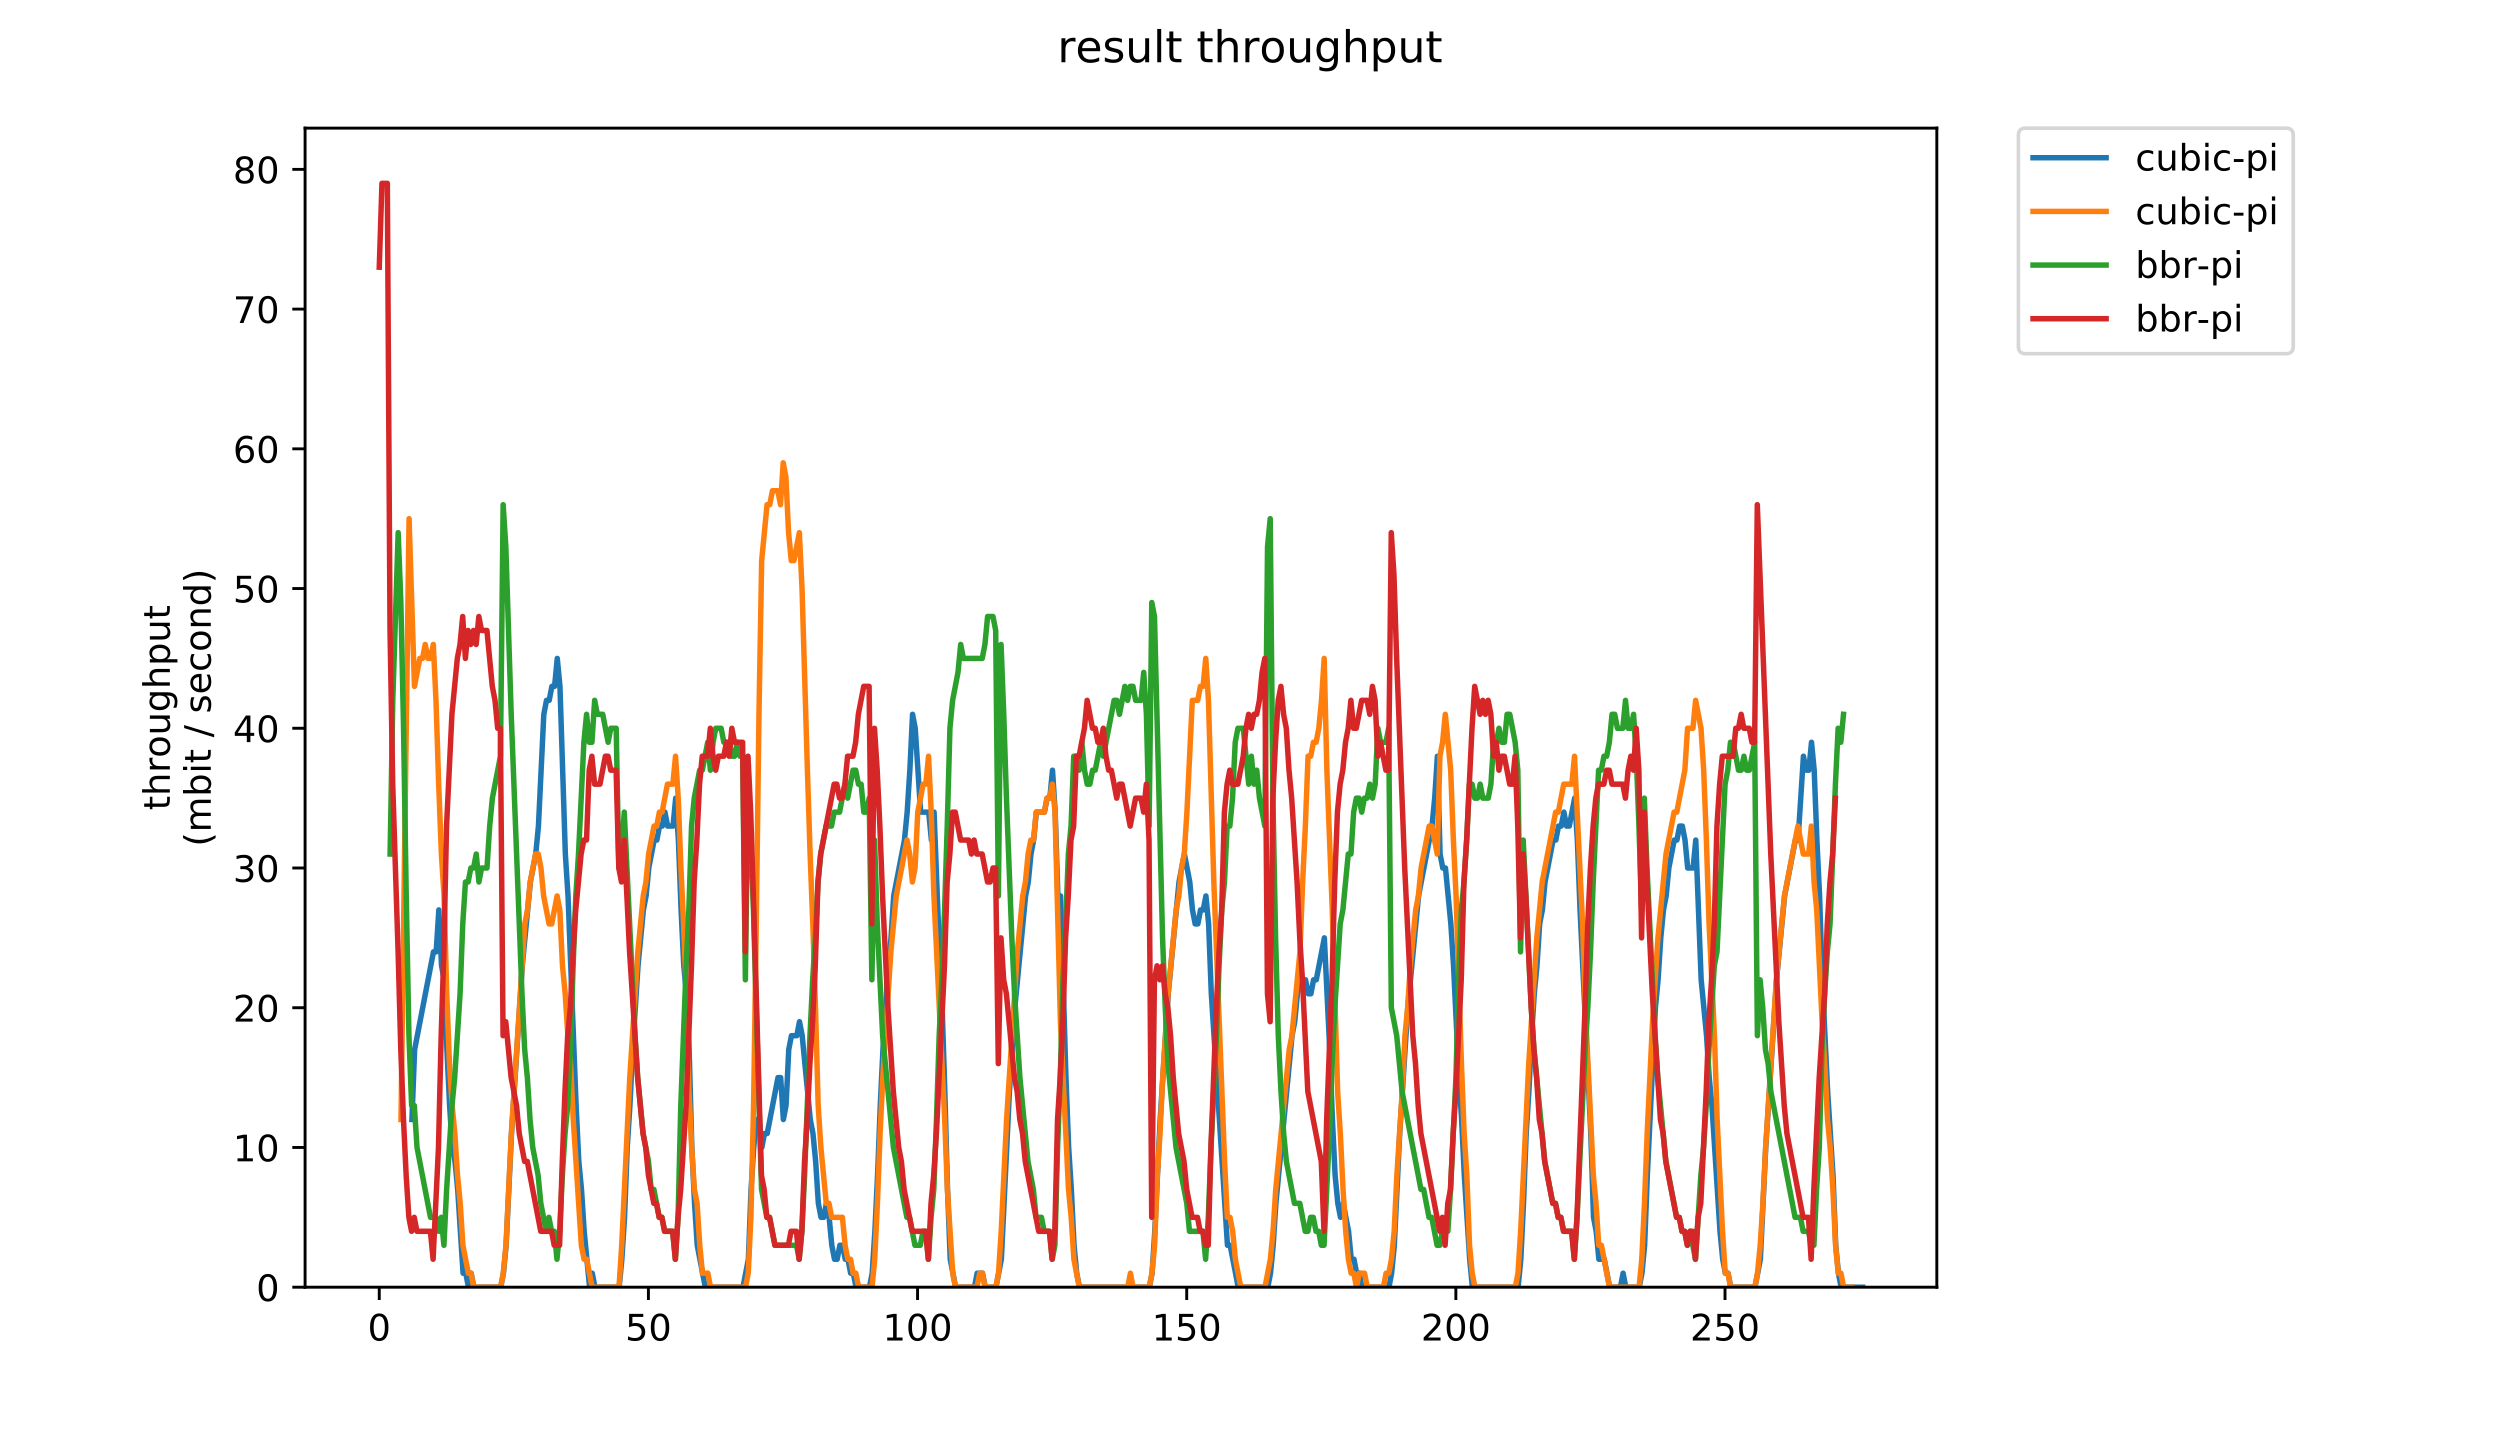 <?xml version="1.0" encoding="utf-8" standalone="no"?>
<!DOCTYPE svg PUBLIC "-//W3C//DTD SVG 1.1//EN"
  "http://www.w3.org/Graphics/SVG/1.1/DTD/svg11.dtd">
<!-- Created with matplotlib (https://matplotlib.org/) -->
<svg height="396pt" version="1.1" viewBox="0 0 684 396" width="684pt" xmlns="http://www.w3.org/2000/svg" xmlns:xlink="http://www.w3.org/1999/xlink">
 <defs>
  <style type="text/css">
*{stroke-linecap:butt;stroke-linejoin:round;}
  </style>
 </defs>
 <g id="figure_1">
  <g id="patch_1">
   <path d="M 0 396 
L 684 396 
L 684 0 
L 0 0 
z
" style="fill:#ffffff;"/>
  </g>
  <g id="axes_1">
   <g id="patch_2">
    <path d="M 83.472 352.174 
L 529.913 352.174 
L 529.913 35.062 
L 83.472 35.062 
z
" style="fill:#ffffff;"/>
   </g>
   <g id="matplotlib.axis_1">
    <g id="xtick_1">
     <g id="line2d_1">
      <defs>
       <path d="M 0 0 
L 0 3.5 
" id="mdb35020298" style="stroke:#000000;stroke-width:0.8;"/>
      </defs>
      <g>
       <use style="stroke:#000000;stroke-width:0.8;" x="103.765" xlink:href="#mdb35020298" y="352.174"/>
      </g>
     </g>
     <g id="text_1">
      <!-- 0 -->
      <defs>
       <path d="M 31.781 66.406 
Q 24.172 66.406 20.328 58.906 
Q 16.5 51.422 16.5 36.375 
Q 16.5 21.391 20.328 13.891 
Q 24.172 6.391 31.781 6.391 
Q 39.453 6.391 43.281 13.891 
Q 47.125 21.391 47.125 36.375 
Q 47.125 51.422 43.281 58.906 
Q 39.453 66.406 31.781 66.406 
z
M 31.781 74.219 
Q 44.047 74.219 50.516 64.516 
Q 56.984 54.828 56.984 36.375 
Q 56.984 17.969 50.516 8.266 
Q 44.047 -1.422 31.781 -1.422 
Q 19.531 -1.422 13.062 8.266 
Q 6.594 17.969 6.594 36.375 
Q 6.594 54.828 13.062 64.516 
Q 19.531 74.219 31.781 74.219 
z
" id="DejaVuSans-48"/>
      </defs>
      <g transform="translate(100.584 366.773)scale(0.1 -0.1)">
       <use xlink:href="#DejaVuSans-48"/>
      </g>
     </g>
    </g>
    <g id="xtick_2">
     <g id="line2d_2">
      <g>
       <use style="stroke:#000000;stroke-width:0.8;" x="177.405" xlink:href="#mdb35020298" y="352.174"/>
      </g>
     </g>
     <g id="text_2">
      <!-- 50 -->
      <defs>
       <path d="M 10.797 72.906 
L 49.516 72.906 
L 49.516 64.594 
L 19.828 64.594 
L 19.828 46.734 
Q 21.969 47.469 24.109 47.828 
Q 26.266 48.188 28.422 48.188 
Q 40.625 48.188 47.75 41.5 
Q 54.891 34.812 54.891 23.391 
Q 54.891 11.625 47.562 5.094 
Q 40.234 -1.422 26.906 -1.422 
Q 22.312 -1.422 17.547 -0.641 
Q 12.797 0.141 7.719 1.703 
L 7.719 11.625 
Q 12.109 9.234 16.797 8.062 
Q 21.484 6.891 26.703 6.891 
Q 35.156 6.891 40.078 11.328 
Q 45.016 15.766 45.016 23.391 
Q 45.016 31 40.078 35.438 
Q 35.156 39.891 26.703 39.891 
Q 22.75 39.891 18.812 39.016 
Q 14.891 38.141 10.797 36.281 
z
" id="DejaVuSans-53"/>
      </defs>
      <g transform="translate(171.042 366.773)scale(0.1 -0.1)">
       <use xlink:href="#DejaVuSans-53"/>
       <use x="63.623" xlink:href="#DejaVuSans-48"/>
      </g>
     </g>
    </g>
    <g id="xtick_3">
     <g id="line2d_3">
      <g>
       <use style="stroke:#000000;stroke-width:0.8;" x="251.044" xlink:href="#mdb35020298" y="352.174"/>
      </g>
     </g>
     <g id="text_3">
      <!-- 100 -->
      <defs>
       <path d="M 12.406 8.297 
L 28.516 8.297 
L 28.516 63.922 
L 10.984 60.406 
L 10.984 69.391 
L 28.422 72.906 
L 38.281 72.906 
L 38.281 8.297 
L 54.391 8.297 
L 54.391 0 
L 12.406 0 
z
" id="DejaVuSans-49"/>
      </defs>
      <g transform="translate(241.5 366.773)scale(0.1 -0.1)">
       <use xlink:href="#DejaVuSans-49"/>
       <use x="63.623" xlink:href="#DejaVuSans-48"/>
       <use x="127.246" xlink:href="#DejaVuSans-48"/>
      </g>
     </g>
    </g>
    <g id="xtick_4">
     <g id="line2d_4">
      <g>
       <use style="stroke:#000000;stroke-width:0.8;" x="324.684" xlink:href="#mdb35020298" y="352.174"/>
      </g>
     </g>
     <g id="text_4">
      <!-- 150 -->
      <g transform="translate(315.14 366.773)scale(0.1 -0.1)">
       <use xlink:href="#DejaVuSans-49"/>
       <use x="63.623" xlink:href="#DejaVuSans-53"/>
       <use x="127.246" xlink:href="#DejaVuSans-48"/>
      </g>
     </g>
    </g>
    <g id="xtick_5">
     <g id="line2d_5">
      <g>
       <use style="stroke:#000000;stroke-width:0.8;" x="398.323" xlink:href="#mdb35020298" y="352.174"/>
      </g>
     </g>
     <g id="text_5">
      <!-- 200 -->
      <defs>
       <path d="M 19.188 8.297 
L 53.609 8.297 
L 53.609 0 
L 7.328 0 
L 7.328 8.297 
Q 12.938 14.109 22.625 23.891 
Q 32.328 33.688 34.812 36.531 
Q 39.547 41.844 41.422 45.531 
Q 43.312 49.219 43.312 52.781 
Q 43.312 58.594 39.234 62.25 
Q 35.156 65.922 28.609 65.922 
Q 23.969 65.922 18.812 64.312 
Q 13.672 62.703 7.812 59.422 
L 7.812 69.391 
Q 13.766 71.781 18.938 73 
Q 24.125 74.219 28.422 74.219 
Q 39.75 74.219 46.484 68.547 
Q 53.219 62.891 53.219 53.422 
Q 53.219 48.922 51.531 44.891 
Q 49.859 40.875 45.406 35.406 
Q 44.188 33.984 37.641 27.219 
Q 31.109 20.453 19.188 8.297 
z
" id="DejaVuSans-50"/>
      </defs>
      <g transform="translate(388.779 366.773)scale(0.1 -0.1)">
       <use xlink:href="#DejaVuSans-50"/>
       <use x="63.623" xlink:href="#DejaVuSans-48"/>
       <use x="127.246" xlink:href="#DejaVuSans-48"/>
      </g>
     </g>
    </g>
    <g id="xtick_6">
     <g id="line2d_6">
      <g>
       <use style="stroke:#000000;stroke-width:0.8;" x="471.962" xlink:href="#mdb35020298" y="352.174"/>
      </g>
     </g>
     <g id="text_6">
      <!-- 250 -->
      <g transform="translate(462.419 366.773)scale(0.1 -0.1)">
       <use xlink:href="#DejaVuSans-50"/>
       <use x="63.623" xlink:href="#DejaVuSans-53"/>
       <use x="127.246" xlink:href="#DejaVuSans-48"/>
      </g>
     </g>
    </g>
   </g>
   <g id="matplotlib.axis_2">
    <g id="ytick_1">
     <g id="line2d_7">
      <defs>
       <path d="M 0 0 
L -3.5 0 
" id="md4dc66e078" style="stroke:#000000;stroke-width:0.8;"/>
      </defs>
      <g>
       <use style="stroke:#000000;stroke-width:0.8;" x="83.472" xlink:href="#md4dc66e078" y="352.174"/>
      </g>
     </g>
     <g id="text_7">
      <!-- 0 -->
      <g transform="translate(70.11 355.973)scale(0.1 -0.1)">
       <use xlink:href="#DejaVuSans-48"/>
      </g>
     </g>
    </g>
    <g id="ytick_2">
     <g id="line2d_8">
      <g>
       <use style="stroke:#000000;stroke-width:0.8;" x="83.472" xlink:href="#md4dc66e078" y="313.945"/>
      </g>
     </g>
     <g id="text_8">
      <!-- 10 -->
      <g transform="translate(63.747 317.744)scale(0.1 -0.1)">
       <use xlink:href="#DejaVuSans-49"/>
       <use x="63.623" xlink:href="#DejaVuSans-48"/>
      </g>
     </g>
    </g>
    <g id="ytick_3">
     <g id="line2d_9">
      <g>
       <use style="stroke:#000000;stroke-width:0.8;" x="83.472" xlink:href="#md4dc66e078" y="275.716"/>
      </g>
     </g>
     <g id="text_9">
      <!-- 20 -->
      <g transform="translate(63.747 279.515)scale(0.1 -0.1)">
       <use xlink:href="#DejaVuSans-50"/>
       <use x="63.623" xlink:href="#DejaVuSans-48"/>
      </g>
     </g>
    </g>
    <g id="ytick_4">
     <g id="line2d_10">
      <g>
       <use style="stroke:#000000;stroke-width:0.8;" x="83.472" xlink:href="#md4dc66e078" y="237.486"/>
      </g>
     </g>
     <g id="text_10">
      <!-- 30 -->
      <defs>
       <path d="M 40.578 39.312 
Q 47.656 37.797 51.625 33 
Q 55.609 28.219 55.609 21.188 
Q 55.609 10.406 48.188 4.484 
Q 40.766 -1.422 27.094 -1.422 
Q 22.516 -1.422 17.656 -0.516 
Q 12.797 0.391 7.625 2.203 
L 7.625 11.719 
Q 11.719 9.328 16.594 8.109 
Q 21.484 6.891 26.812 6.891 
Q 36.078 6.891 40.938 10.547 
Q 45.797 14.203 45.797 21.188 
Q 45.797 27.641 41.281 31.266 
Q 36.766 34.906 28.719 34.906 
L 20.219 34.906 
L 20.219 43.016 
L 29.109 43.016 
Q 36.375 43.016 40.234 45.922 
Q 44.094 48.828 44.094 54.297 
Q 44.094 59.906 40.109 62.906 
Q 36.141 65.922 28.719 65.922 
Q 24.656 65.922 20.016 65.031 
Q 15.375 64.156 9.812 62.312 
L 9.812 71.094 
Q 15.438 72.656 20.344 73.438 
Q 25.25 74.219 29.594 74.219 
Q 40.828 74.219 47.359 69.109 
Q 53.906 64.016 53.906 55.328 
Q 53.906 49.266 50.438 45.094 
Q 46.969 40.922 40.578 39.312 
z
" id="DejaVuSans-51"/>
      </defs>
      <g transform="translate(63.747 241.286)scale(0.1 -0.1)">
       <use xlink:href="#DejaVuSans-51"/>
       <use x="63.623" xlink:href="#DejaVuSans-48"/>
      </g>
     </g>
    </g>
    <g id="ytick_5">
     <g id="line2d_11">
      <g>
       <use style="stroke:#000000;stroke-width:0.8;" x="83.472" xlink:href="#md4dc66e078" y="199.257"/>
      </g>
     </g>
     <g id="text_11">
      <!-- 40 -->
      <defs>
       <path d="M 37.797 64.312 
L 12.891 25.391 
L 37.797 25.391 
z
M 35.203 72.906 
L 47.609 72.906 
L 47.609 25.391 
L 58.016 25.391 
L 58.016 17.188 
L 47.609 17.188 
L 47.609 0 
L 37.797 0 
L 37.797 17.188 
L 4.891 17.188 
L 4.891 26.703 
z
" id="DejaVuSans-52"/>
      </defs>
      <g transform="translate(63.747 203.056)scale(0.1 -0.1)">
       <use xlink:href="#DejaVuSans-52"/>
       <use x="63.623" xlink:href="#DejaVuSans-48"/>
      </g>
     </g>
    </g>
    <g id="ytick_6">
     <g id="line2d_12">
      <g>
       <use style="stroke:#000000;stroke-width:0.8;" x="83.472" xlink:href="#md4dc66e078" y="161.028"/>
      </g>
     </g>
     <g id="text_12">
      <!-- 50 -->
      <g transform="translate(63.747 164.827)scale(0.1 -0.1)">
       <use xlink:href="#DejaVuSans-53"/>
       <use x="63.623" xlink:href="#DejaVuSans-48"/>
      </g>
     </g>
    </g>
    <g id="ytick_7">
     <g id="line2d_13">
      <g>
       <use style="stroke:#000000;stroke-width:0.8;" x="83.472" xlink:href="#md4dc66e078" y="122.799"/>
      </g>
     </g>
     <g id="text_13">
      <!-- 60 -->
      <defs>
       <path d="M 33.016 40.375 
Q 26.375 40.375 22.484 35.828 
Q 18.609 31.297 18.609 23.391 
Q 18.609 15.531 22.484 10.953 
Q 26.375 6.391 33.016 6.391 
Q 39.656 6.391 43.531 10.953 
Q 47.406 15.531 47.406 23.391 
Q 47.406 31.297 43.531 35.828 
Q 39.656 40.375 33.016 40.375 
z
M 52.594 71.297 
L 52.594 62.312 
Q 48.875 64.062 45.094 64.984 
Q 41.312 65.922 37.594 65.922 
Q 27.828 65.922 22.672 59.328 
Q 17.531 52.734 16.797 39.406 
Q 19.672 43.656 24.016 45.922 
Q 28.375 48.188 33.594 48.188 
Q 44.578 48.188 50.953 41.516 
Q 57.328 34.859 57.328 23.391 
Q 57.328 12.156 50.688 5.359 
Q 44.047 -1.422 33.016 -1.422 
Q 20.359 -1.422 13.672 8.266 
Q 6.984 17.969 6.984 36.375 
Q 6.984 53.656 15.188 63.938 
Q 23.391 74.219 37.203 74.219 
Q 40.922 74.219 44.703 73.484 
Q 48.484 72.75 52.594 71.297 
z
" id="DejaVuSans-54"/>
      </defs>
      <g transform="translate(63.747 126.598)scale(0.1 -0.1)">
       <use xlink:href="#DejaVuSans-54"/>
       <use x="63.623" xlink:href="#DejaVuSans-48"/>
      </g>
     </g>
    </g>
    <g id="ytick_8">
     <g id="line2d_14">
      <g>
       <use style="stroke:#000000;stroke-width:0.8;" x="83.472" xlink:href="#md4dc66e078" y="84.569"/>
      </g>
     </g>
     <g id="text_14">
      <!-- 70 -->
      <defs>
       <path d="M 8.203 72.906 
L 55.078 72.906 
L 55.078 68.703 
L 28.609 0 
L 18.312 0 
L 43.219 64.594 
L 8.203 64.594 
z
" id="DejaVuSans-55"/>
      </defs>
      <g transform="translate(63.747 88.369)scale(0.1 -0.1)">
       <use xlink:href="#DejaVuSans-55"/>
       <use x="63.623" xlink:href="#DejaVuSans-48"/>
      </g>
     </g>
    </g>
    <g id="ytick_9">
     <g id="line2d_15">
      <g>
       <use style="stroke:#000000;stroke-width:0.8;" x="83.472" xlink:href="#md4dc66e078" y="46.34"/>
      </g>
     </g>
     <g id="text_15">
      <!-- 80 -->
      <defs>
       <path d="M 31.781 34.625 
Q 24.75 34.625 20.719 30.859 
Q 16.703 27.094 16.703 20.516 
Q 16.703 13.922 20.719 10.156 
Q 24.75 6.391 31.781 6.391 
Q 38.812 6.391 42.859 10.172 
Q 46.922 13.969 46.922 20.516 
Q 46.922 27.094 42.891 30.859 
Q 38.875 34.625 31.781 34.625 
z
M 21.922 38.812 
Q 15.578 40.375 12.031 44.719 
Q 8.5 49.078 8.5 55.328 
Q 8.5 64.062 14.719 69.141 
Q 20.953 74.219 31.781 74.219 
Q 42.672 74.219 48.875 69.141 
Q 55.078 64.062 55.078 55.328 
Q 55.078 49.078 51.531 44.719 
Q 48 40.375 41.703 38.812 
Q 48.828 37.156 52.797 32.312 
Q 56.781 27.484 56.781 20.516 
Q 56.781 9.906 50.312 4.234 
Q 43.844 -1.422 31.781 -1.422 
Q 19.734 -1.422 13.25 4.234 
Q 6.781 9.906 6.781 20.516 
Q 6.781 27.484 10.781 32.312 
Q 14.797 37.156 21.922 38.812 
z
M 18.312 54.391 
Q 18.312 48.734 21.844 45.562 
Q 25.391 42.391 31.781 42.391 
Q 38.141 42.391 41.719 45.562 
Q 45.312 48.734 45.312 54.391 
Q 45.312 60.062 41.719 63.234 
Q 38.141 66.406 31.781 66.406 
Q 25.391 66.406 21.844 63.234 
Q 18.312 60.062 18.312 54.391 
z
" id="DejaVuSans-56"/>
      </defs>
      <g transform="translate(63.747 50.139)scale(0.1 -0.1)">
       <use xlink:href="#DejaVuSans-56"/>
       <use x="63.623" xlink:href="#DejaVuSans-48"/>
      </g>
     </g>
    </g>
    <g id="text_16">
     <!-- throughput -->
     <defs>
      <path d="M 18.312 70.219 
L 18.312 54.688 
L 36.812 54.688 
L 36.812 47.703 
L 18.312 47.703 
L 18.312 18.016 
Q 18.312 11.328 20.141 9.422 
Q 21.969 7.516 27.594 7.516 
L 36.812 7.516 
L 36.812 0 
L 27.594 0 
Q 17.188 0 13.234 3.875 
Q 9.281 7.766 9.281 18.016 
L 9.281 47.703 
L 2.688 47.703 
L 2.688 54.688 
L 9.281 54.688 
L 9.281 70.219 
z
" id="DejaVuSans-116"/>
      <path d="M 54.891 33.016 
L 54.891 0 
L 45.906 0 
L 45.906 32.719 
Q 45.906 40.484 42.875 44.328 
Q 39.844 48.188 33.797 48.188 
Q 26.516 48.188 22.312 43.547 
Q 18.109 38.922 18.109 30.906 
L 18.109 0 
L 9.078 0 
L 9.078 75.984 
L 18.109 75.984 
L 18.109 46.188 
Q 21.344 51.125 25.703 53.562 
Q 30.078 56 35.797 56 
Q 45.219 56 50.047 50.172 
Q 54.891 44.344 54.891 33.016 
z
" id="DejaVuSans-104"/>
      <path d="M 41.109 46.297 
Q 39.594 47.172 37.812 47.578 
Q 36.031 48 33.891 48 
Q 26.266 48 22.188 43.047 
Q 18.109 38.094 18.109 28.812 
L 18.109 0 
L 9.078 0 
L 9.078 54.688 
L 18.109 54.688 
L 18.109 46.188 
Q 20.953 51.172 25.484 53.578 
Q 30.031 56 36.531 56 
Q 37.453 56 38.578 55.875 
Q 39.703 55.766 41.062 55.516 
z
" id="DejaVuSans-114"/>
      <path d="M 30.609 48.391 
Q 23.391 48.391 19.188 42.75 
Q 14.984 37.109 14.984 27.297 
Q 14.984 17.484 19.156 11.844 
Q 23.344 6.203 30.609 6.203 
Q 37.797 6.203 41.984 11.859 
Q 46.188 17.531 46.188 27.297 
Q 46.188 37.016 41.984 42.703 
Q 37.797 48.391 30.609 48.391 
z
M 30.609 56 
Q 42.328 56 49.016 48.375 
Q 55.719 40.766 55.719 27.297 
Q 55.719 13.875 49.016 6.219 
Q 42.328 -1.422 30.609 -1.422 
Q 18.844 -1.422 12.172 6.219 
Q 5.516 13.875 5.516 27.297 
Q 5.516 40.766 12.172 48.375 
Q 18.844 56 30.609 56 
z
" id="DejaVuSans-111"/>
      <path d="M 8.5 21.578 
L 8.5 54.688 
L 17.484 54.688 
L 17.484 21.922 
Q 17.484 14.156 20.5 10.266 
Q 23.531 6.391 29.594 6.391 
Q 36.859 6.391 41.078 11.031 
Q 45.312 15.672 45.312 23.688 
L 45.312 54.688 
L 54.297 54.688 
L 54.297 0 
L 45.312 0 
L 45.312 8.406 
Q 42.047 3.422 37.719 1 
Q 33.406 -1.422 27.688 -1.422 
Q 18.266 -1.422 13.375 4.438 
Q 8.5 10.297 8.5 21.578 
z
M 31.109 56 
z
" id="DejaVuSans-117"/>
      <path d="M 45.406 27.984 
Q 45.406 37.75 41.375 43.109 
Q 37.359 48.484 30.078 48.484 
Q 22.859 48.484 18.828 43.109 
Q 14.797 37.75 14.797 27.984 
Q 14.797 18.266 18.828 12.891 
Q 22.859 7.516 30.078 7.516 
Q 37.359 7.516 41.375 12.891 
Q 45.406 18.266 45.406 27.984 
z
M 54.391 6.781 
Q 54.391 -7.172 48.188 -13.984 
Q 42 -20.797 29.203 -20.797 
Q 24.469 -20.797 20.266 -20.094 
Q 16.062 -19.391 12.109 -17.922 
L 12.109 -9.188 
Q 16.062 -11.328 19.922 -12.344 
Q 23.781 -13.375 27.781 -13.375 
Q 36.625 -13.375 41.016 -8.766 
Q 45.406 -4.156 45.406 5.172 
L 45.406 9.625 
Q 42.625 4.781 38.281 2.391 
Q 33.938 0 27.875 0 
Q 17.828 0 11.672 7.656 
Q 5.516 15.328 5.516 27.984 
Q 5.516 40.672 11.672 48.328 
Q 17.828 56 27.875 56 
Q 33.938 56 38.281 53.609 
Q 42.625 51.219 45.406 46.391 
L 45.406 54.688 
L 54.391 54.688 
z
" id="DejaVuSans-103"/>
      <path d="M 18.109 8.203 
L 18.109 -20.797 
L 9.078 -20.797 
L 9.078 54.688 
L 18.109 54.688 
L 18.109 46.391 
Q 20.953 51.266 25.266 53.625 
Q 29.594 56 35.594 56 
Q 45.562 56 51.781 48.094 
Q 58.016 40.188 58.016 27.297 
Q 58.016 14.406 51.781 6.484 
Q 45.562 -1.422 35.594 -1.422 
Q 29.594 -1.422 25.266 0.953 
Q 20.953 3.328 18.109 8.203 
z
M 48.688 27.297 
Q 48.688 37.203 44.609 42.844 
Q 40.531 48.484 33.406 48.484 
Q 26.266 48.484 22.188 42.844 
Q 18.109 37.203 18.109 27.297 
Q 18.109 17.391 22.188 11.75 
Q 26.266 6.109 33.406 6.109 
Q 40.531 6.109 44.609 11.75 
Q 48.688 17.391 48.688 27.297 
z
" id="DejaVuSans-112"/>
     </defs>
     <g transform="translate(46.47 221.675)rotate(-90)scale(0.1 -0.1)">
      <use xlink:href="#DejaVuSans-116"/>
      <use x="39.209" xlink:href="#DejaVuSans-104"/>
      <use x="102.588" xlink:href="#DejaVuSans-114"/>
      <use x="143.67" xlink:href="#DejaVuSans-111"/>
      <use x="204.852" xlink:href="#DejaVuSans-117"/>
      <use x="268.23" xlink:href="#DejaVuSans-103"/>
      <use x="331.707" xlink:href="#DejaVuSans-104"/>
      <use x="395.086" xlink:href="#DejaVuSans-112"/>
      <use x="458.562" xlink:href="#DejaVuSans-117"/>
      <use x="521.941" xlink:href="#DejaVuSans-116"/>
     </g>
     <!-- (mbit / second) -->
     <defs>
      <path d="M 31 75.875 
Q 24.469 64.656 21.281 53.656 
Q 18.109 42.672 18.109 31.391 
Q 18.109 20.125 21.312 9.062 
Q 24.516 -2 31 -13.188 
L 23.188 -13.188 
Q 15.875 -1.703 12.234 9.375 
Q 8.594 20.453 8.594 31.391 
Q 8.594 42.281 12.203 53.312 
Q 15.828 64.359 23.188 75.875 
z
" id="DejaVuSans-40"/>
      <path d="M 52 44.188 
Q 55.375 50.25 60.062 53.125 
Q 64.75 56 71.094 56 
Q 79.641 56 84.281 50.016 
Q 88.922 44.047 88.922 33.016 
L 88.922 0 
L 79.891 0 
L 79.891 32.719 
Q 79.891 40.578 77.094 44.375 
Q 74.312 48.188 68.609 48.188 
Q 61.625 48.188 57.562 43.547 
Q 53.516 38.922 53.516 30.906 
L 53.516 0 
L 44.484 0 
L 44.484 32.719 
Q 44.484 40.625 41.703 44.406 
Q 38.922 48.188 33.109 48.188 
Q 26.219 48.188 22.156 43.531 
Q 18.109 38.875 18.109 30.906 
L 18.109 0 
L 9.078 0 
L 9.078 54.688 
L 18.109 54.688 
L 18.109 46.188 
Q 21.188 51.219 25.484 53.609 
Q 29.781 56 35.688 56 
Q 41.656 56 45.828 52.969 
Q 50 49.953 52 44.188 
z
" id="DejaVuSans-109"/>
      <path d="M 48.688 27.297 
Q 48.688 37.203 44.609 42.844 
Q 40.531 48.484 33.406 48.484 
Q 26.266 48.484 22.188 42.844 
Q 18.109 37.203 18.109 27.297 
Q 18.109 17.391 22.188 11.75 
Q 26.266 6.109 33.406 6.109 
Q 40.531 6.109 44.609 11.75 
Q 48.688 17.391 48.688 27.297 
z
M 18.109 46.391 
Q 20.953 51.266 25.266 53.625 
Q 29.594 56 35.594 56 
Q 45.562 56 51.781 48.094 
Q 58.016 40.188 58.016 27.297 
Q 58.016 14.406 51.781 6.484 
Q 45.562 -1.422 35.594 -1.422 
Q 29.594 -1.422 25.266 0.953 
Q 20.953 3.328 18.109 8.203 
L 18.109 0 
L 9.078 0 
L 9.078 75.984 
L 18.109 75.984 
z
" id="DejaVuSans-98"/>
      <path d="M 9.422 54.688 
L 18.406 54.688 
L 18.406 0 
L 9.422 0 
z
M 9.422 75.984 
L 18.406 75.984 
L 18.406 64.594 
L 9.422 64.594 
z
" id="DejaVuSans-105"/>
      <path id="DejaVuSans-32"/>
      <path d="M 25.391 72.906 
L 33.688 72.906 
L 8.297 -9.281 
L 0 -9.281 
z
" id="DejaVuSans-47"/>
      <path d="M 44.281 53.078 
L 44.281 44.578 
Q 40.484 46.531 36.375 47.5 
Q 32.281 48.484 27.875 48.484 
Q 21.188 48.484 17.844 46.438 
Q 14.5 44.391 14.5 40.281 
Q 14.5 37.156 16.891 35.375 
Q 19.281 33.594 26.516 31.984 
L 29.594 31.297 
Q 39.156 29.25 43.188 25.516 
Q 47.219 21.781 47.219 15.094 
Q 47.219 7.469 41.188 3.016 
Q 35.156 -1.422 24.609 -1.422 
Q 20.219 -1.422 15.453 -0.562 
Q 10.688 0.297 5.422 2 
L 5.422 11.281 
Q 10.406 8.688 15.234 7.391 
Q 20.062 6.109 24.812 6.109 
Q 31.156 6.109 34.562 8.281 
Q 37.984 10.453 37.984 14.406 
Q 37.984 18.062 35.516 20.016 
Q 33.062 21.969 24.703 23.781 
L 21.578 24.516 
Q 13.234 26.266 9.516 29.906 
Q 5.812 33.547 5.812 39.891 
Q 5.812 47.609 11.281 51.797 
Q 16.75 56 26.812 56 
Q 31.781 56 36.172 55.266 
Q 40.578 54.547 44.281 53.078 
z
" id="DejaVuSans-115"/>
      <path d="M 56.203 29.594 
L 56.203 25.203 
L 14.891 25.203 
Q 15.484 15.922 20.484 11.062 
Q 25.484 6.203 34.422 6.203 
Q 39.594 6.203 44.453 7.469 
Q 49.312 8.734 54.109 11.281 
L 54.109 2.781 
Q 49.266 0.734 44.188 -0.344 
Q 39.109 -1.422 33.891 -1.422 
Q 20.797 -1.422 13.156 6.188 
Q 5.516 13.812 5.516 26.812 
Q 5.516 40.234 12.766 48.109 
Q 20.016 56 32.328 56 
Q 43.359 56 49.781 48.891 
Q 56.203 41.797 56.203 29.594 
z
M 47.219 32.234 
Q 47.125 39.594 43.094 43.984 
Q 39.062 48.391 32.422 48.391 
Q 24.906 48.391 20.391 44.141 
Q 15.875 39.891 15.188 32.172 
z
" id="DejaVuSans-101"/>
      <path d="M 48.781 52.594 
L 48.781 44.188 
Q 44.969 46.297 41.141 47.344 
Q 37.312 48.391 33.406 48.391 
Q 24.656 48.391 19.812 42.844 
Q 14.984 37.312 14.984 27.297 
Q 14.984 17.281 19.812 11.734 
Q 24.656 6.203 33.406 6.203 
Q 37.312 6.203 41.141 7.25 
Q 44.969 8.297 48.781 10.406 
L 48.781 2.094 
Q 45.016 0.344 40.984 -0.531 
Q 36.969 -1.422 32.422 -1.422 
Q 20.062 -1.422 12.781 6.344 
Q 5.516 14.109 5.516 27.297 
Q 5.516 40.672 12.859 48.328 
Q 20.219 56 33.016 56 
Q 37.156 56 41.109 55.141 
Q 45.062 54.297 48.781 52.594 
z
" id="DejaVuSans-99"/>
      <path d="M 54.891 33.016 
L 54.891 0 
L 45.906 0 
L 45.906 32.719 
Q 45.906 40.484 42.875 44.328 
Q 39.844 48.188 33.797 48.188 
Q 26.516 48.188 22.312 43.547 
Q 18.109 38.922 18.109 30.906 
L 18.109 0 
L 9.078 0 
L 9.078 54.688 
L 18.109 54.688 
L 18.109 46.188 
Q 21.344 51.125 25.703 53.562 
Q 30.078 56 35.797 56 
Q 45.219 56 50.047 50.172 
Q 54.891 44.344 54.891 33.016 
z
" id="DejaVuSans-110"/>
      <path d="M 45.406 46.391 
L 45.406 75.984 
L 54.391 75.984 
L 54.391 0 
L 45.406 0 
L 45.406 8.203 
Q 42.578 3.328 38.25 0.953 
Q 33.938 -1.422 27.875 -1.422 
Q 17.969 -1.422 11.734 6.484 
Q 5.516 14.406 5.516 27.297 
Q 5.516 40.188 11.734 48.094 
Q 17.969 56 27.875 56 
Q 33.938 56 38.25 53.625 
Q 42.578 51.266 45.406 46.391 
z
M 14.797 27.297 
Q 14.797 17.391 18.875 11.75 
Q 22.953 6.109 30.078 6.109 
Q 37.203 6.109 41.297 11.75 
Q 45.406 17.391 45.406 27.297 
Q 45.406 37.203 41.297 42.844 
Q 37.203 48.484 30.078 48.484 
Q 22.953 48.484 18.875 42.844 
Q 14.797 37.203 14.797 27.297 
z
" id="DejaVuSans-100"/>
      <path d="M 8.016 75.875 
L 15.828 75.875 
Q 23.141 64.359 26.781 53.312 
Q 30.422 42.281 30.422 31.391 
Q 30.422 20.453 26.781 9.375 
Q 23.141 -1.703 15.828 -13.188 
L 8.016 -13.188 
Q 14.5 -2 17.703 9.062 
Q 20.906 20.125 20.906 31.391 
Q 20.906 42.672 17.703 53.656 
Q 14.5 64.656 8.016 75.875 
z
" id="DejaVuSans-41"/>
     </defs>
     <g transform="translate(57.668 231.609)rotate(-90)scale(0.1 -0.1)">
      <use xlink:href="#DejaVuSans-40"/>
      <use x="39.014" xlink:href="#DejaVuSans-109"/>
      <use x="136.426" xlink:href="#DejaVuSans-98"/>
      <use x="199.902" xlink:href="#DejaVuSans-105"/>
      <use x="227.686" xlink:href="#DejaVuSans-116"/>
      <use x="266.895" xlink:href="#DejaVuSans-32"/>
      <use x="298.682" xlink:href="#DejaVuSans-47"/>
      <use x="332.373" xlink:href="#DejaVuSans-32"/>
      <use x="364.16" xlink:href="#DejaVuSans-115"/>
      <use x="416.26" xlink:href="#DejaVuSans-101"/>
      <use x="477.783" xlink:href="#DejaVuSans-99"/>
      <use x="532.764" xlink:href="#DejaVuSans-111"/>
      <use x="593.945" xlink:href="#DejaVuSans-110"/>
      <use x="657.324" xlink:href="#DejaVuSans-100"/>
      <use x="720.801" xlink:href="#DejaVuSans-41"/>
     </g>
    </g>
   </g>
   <g id="line2d_16">
    <path clip-path="url(#p56c7363765)" d="M 112.703 306.299 
L 113.44 287.184 
L 118.595 260.424 
L 119.331 260.424 
L 120.067 248.955 
L 120.804 264.247 
L 121.54 268.07 
L 122.277 287.184 
L 123.013 302.476 
L 123.749 313.945 
L 124.486 317.768 
L 125.222 325.414 
L 126.695 348.351 
L 127.431 348.351 
L 128.168 352.174 
L 128.904 348.351 
L 129.641 352.174 
L 137.004 352.174 
L 137.741 348.351 
L 138.477 340.705 
L 139.95 310.122 
L 142.896 264.247 
L 145.105 241.309 
L 146.578 233.663 
L 147.314 226.018 
L 148.787 195.434 
L 149.523 191.611 
L 150.26 191.611 
L 150.996 187.788 
L 151.732 187.788 
L 152.469 180.143 
L 153.205 187.788 
L 154.678 233.663 
L 155.414 245.132 
L 157.624 302.476 
L 158.36 317.768 
L 159.096 325.414 
L 159.833 336.882 
L 161.306 352.174 
L 162.042 348.351 
L 162.778 352.174 
L 169.406 352.174 
L 170.142 344.528 
L 170.879 333.06 
L 171.615 313.945 
L 172.351 302.476 
L 173.088 287.184 
L 174.561 264.247 
L 176.033 248.955 
L 176.77 245.132 
L 177.506 237.486 
L 178.979 229.841 
L 179.715 229.841 
L 180.452 226.018 
L 181.188 226.018 
L 181.925 222.195 
L 182.661 226.018 
L 184.134 226.018 
L 184.87 218.372 
L 185.607 229.841 
L 186.343 248.955 
L 187.079 264.247 
L 187.816 271.893 
L 188.552 287.184 
L 189.289 313.945 
L 190.025 329.237 
L 190.761 340.705 
L 192.97 352.174 
L 203.28 352.174 
L 204.753 344.528 
L 205.489 325.414 
L 206.226 313.945 
L 206.962 306.299 
L 207.698 306.299 
L 208.435 313.945 
L 209.171 310.122 
L 209.908 310.122 
L 212.853 294.83 
L 213.59 294.83 
L 214.326 306.299 
L 215.062 302.476 
L 215.799 287.184 
L 216.535 283.362 
L 218.008 283.362 
L 218.744 279.539 
L 219.481 283.362 
L 221.69 306.299 
L 222.426 310.122 
L 223.163 317.768 
L 223.899 329.237 
L 224.635 333.06 
L 225.372 333.06 
L 226.108 329.237 
L 226.845 333.06 
L 227.581 340.705 
L 228.317 344.528 
L 229.054 344.528 
L 229.79 340.705 
L 230.527 340.705 
L 231.263 344.528 
L 231.999 344.528 
L 232.736 348.351 
L 233.472 348.351 
L 234.209 352.174 
L 237.891 352.174 
L 238.627 348.351 
L 239.363 336.882 
L 240.1 321.591 
L 240.836 302.476 
L 241.573 287.184 
L 243.045 264.247 
L 243.782 256.601 
L 244.518 245.132 
L 247.464 229.841 
L 248.2 222.195 
L 248.936 210.726 
L 249.673 195.434 
L 250.409 199.257 
L 251.882 222.195 
L 254.091 222.195 
L 254.828 229.841 
L 255.564 222.195 
L 257.037 260.424 
L 257.773 275.716 
L 258.51 298.653 
L 259.246 325.414 
L 259.982 344.528 
L 261.455 352.174 
L 266.61 352.174 
L 267.346 348.351 
L 268.819 348.351 
L 269.556 352.174 
L 272.501 352.174 
L 273.974 344.528 
L 276.183 298.653 
L 277.656 275.716 
L 280.601 245.132 
L 281.338 241.309 
L 282.074 233.663 
L 282.811 229.841 
L 283.547 222.195 
L 285.756 222.195 
L 286.493 218.372 
L 287.229 218.372 
L 287.965 210.726 
L 288.702 222.195 
L 289.438 245.132 
L 290.175 245.132 
L 291.647 294.83 
L 292.384 313.945 
L 293.12 325.414 
L 293.857 340.705 
L 294.593 348.351 
L 295.329 352.174 
L 314.476 352.174 
L 315.212 348.351 
L 315.948 336.882 
L 317.421 306.299 
L 319.63 271.893 
L 322.576 241.309 
L 324.049 233.663 
L 325.522 241.309 
L 326.258 248.955 
L 326.994 252.778 
L 327.731 252.778 
L 328.467 248.955 
L 329.204 248.955 
L 329.94 245.132 
L 330.676 252.778 
L 331.413 271.893 
L 335.831 340.705 
L 336.567 340.705 
L 338.777 352.174 
L 346.877 352.174 
L 347.613 348.351 
L 348.35 340.705 
L 349.086 329.237 
L 353.505 283.362 
L 354.241 279.539 
L 354.977 271.893 
L 355.714 268.07 
L 357.187 268.07 
L 357.923 271.893 
L 358.659 271.893 
L 359.396 268.07 
L 360.132 268.07 
L 362.341 256.601 
L 363.814 287.184 
L 364.55 306.299 
L 365.287 321.591 
L 366.023 329.237 
L 366.76 333.06 
L 367.496 329.237 
L 368.969 336.882 
L 369.705 344.528 
L 370.442 344.528 
L 371.178 348.351 
L 371.914 348.351 
L 372.651 352.174 
L 380.015 352.174 
L 380.751 348.351 
L 381.488 340.705 
L 382.96 310.122 
L 385.17 275.716 
L 388.115 245.132 
L 391.797 226.018 
L 392.533 218.372 
L 393.27 206.903 
L 394.006 233.663 
L 394.743 237.486 
L 395.479 237.486 
L 396.952 252.778 
L 397.688 264.247 
L 399.161 294.83 
L 399.897 306.299 
L 400.634 321.591 
L 402.107 344.528 
L 402.843 352.174 
L 415.362 352.174 
L 416.098 344.528 
L 416.834 329.237 
L 417.571 310.122 
L 418.307 298.653 
L 419.044 283.362 
L 419.78 271.893 
L 420.516 264.247 
L 421.253 252.778 
L 421.989 248.955 
L 422.726 241.309 
L 424.935 229.841 
L 425.671 229.841 
L 426.408 226.018 
L 427.144 226.018 
L 427.88 222.195 
L 428.617 226.018 
L 429.353 226.018 
L 430.826 218.372 
L 431.562 229.841 
L 432.299 248.955 
L 435.244 310.122 
L 435.981 333.06 
L 436.717 336.882 
L 437.454 344.528 
L 438.926 344.528 
L 440.399 352.174 
L 443.345 352.174 
L 444.081 348.351 
L 444.817 352.174 
L 448.499 352.174 
L 449.236 348.351 
L 449.972 340.705 
L 450.709 321.591 
L 452.918 275.716 
L 453.654 268.07 
L 454.391 256.601 
L 455.127 248.955 
L 455.863 245.132 
L 456.6 237.486 
L 458.073 229.841 
L 458.809 229.841 
L 459.545 226.018 
L 460.282 226.018 
L 461.018 229.841 
L 461.755 237.486 
L 463.227 237.486 
L 463.964 229.841 
L 465.437 268.07 
L 466.909 283.362 
L 467.646 294.83 
L 468.382 302.476 
L 470.591 336.882 
L 471.328 344.528 
L 472.064 348.351 
L 472.8 348.351 
L 473.537 352.174 
L 480.164 352.174 
L 481.637 344.528 
L 483.11 313.945 
L 486.056 268.07 
L 488.265 245.132 
L 491.21 229.841 
L 491.947 229.841 
L 493.42 206.903 
L 494.156 210.726 
L 494.892 210.726 
L 495.629 203.08 
L 496.365 210.726 
L 497.102 229.841 
L 497.838 245.132 
L 498.574 268.07 
L 500.047 298.653 
L 501.52 321.591 
L 502.256 340.705 
L 502.993 348.351 
L 503.729 352.174 
L 509.62 352.174 
L 509.62 352.174 
" style="fill:none;stroke:#1f77b4;stroke-linecap:square;stroke-width:1.5;"/>
   </g>
   <g id="line2d_17">
    <path clip-path="url(#p56c7363765)" d="M 109.714 306.299 
L 111.923 141.913 
L 113.396 187.788 
L 114.868 180.143 
L 115.605 180.143 
L 116.341 176.32 
L 117.078 180.143 
L 117.814 180.143 
L 118.55 176.32 
L 119.287 191.611 
L 120.023 214.549 
L 120.76 233.663 
L 121.496 245.132 
L 122.232 271.893 
L 122.969 291.007 
L 123.705 302.476 
L 124.442 310.122 
L 125.178 321.591 
L 125.914 329.237 
L 126.651 340.705 
L 128.124 348.351 
L 128.86 348.351 
L 129.596 352.174 
L 136.96 352.174 
L 137.697 348.351 
L 138.433 340.705 
L 139.906 310.122 
L 143.588 252.778 
L 144.324 248.955 
L 145.061 241.309 
L 146.533 233.663 
L 147.27 233.663 
L 148.006 237.486 
L 148.743 245.132 
L 150.215 252.778 
L 150.952 252.778 
L 152.425 245.132 
L 153.161 248.955 
L 153.897 264.247 
L 154.634 271.893 
L 155.37 283.362 
L 156.107 291.007 
L 156.843 306.299 
L 159.052 340.705 
L 159.789 344.528 
L 160.525 344.528 
L 161.998 352.174 
L 169.362 352.174 
L 170.098 340.705 
L 172.307 294.83 
L 174.516 260.424 
L 175.989 245.132 
L 176.726 241.309 
L 177.462 233.663 
L 178.935 226.018 
L 179.671 226.018 
L 180.408 222.195 
L 181.144 222.195 
L 182.617 214.549 
L 184.09 214.549 
L 184.826 206.903 
L 185.562 218.372 
L 186.299 237.486 
L 187.035 252.778 
L 187.772 271.893 
L 188.508 298.653 
L 189.244 313.945 
L 189.981 325.414 
L 190.717 329.237 
L 191.454 340.705 
L 192.19 348.351 
L 193.663 348.351 
L 194.399 352.174 
L 203.972 352.174 
L 204.709 348.351 
L 205.445 333.06 
L 206.181 302.476 
L 206.918 252.778 
L 207.654 195.434 
L 208.391 153.382 
L 209.863 138.09 
L 210.6 138.09 
L 211.336 134.267 
L 212.809 134.267 
L 213.545 138.09 
L 214.282 126.622 
L 215.018 130.444 
L 215.755 145.736 
L 216.491 153.382 
L 217.227 153.382 
L 218.7 145.736 
L 219.437 161.028 
L 220.909 210.726 
L 221.646 233.663 
L 222.382 252.778 
L 223.118 275.716 
L 223.855 302.476 
L 224.591 313.945 
L 226.064 329.237 
L 226.8 329.237 
L 227.537 333.06 
L 230.482 333.06 
L 231.219 340.705 
L 231.955 344.528 
L 232.692 344.528 
L 233.428 348.351 
L 234.164 348.351 
L 234.901 352.174 
L 238.583 352.174 
L 239.319 344.528 
L 240.056 329.237 
L 240.792 310.122 
L 241.528 294.83 
L 243.738 260.424 
L 245.21 245.132 
L 248.156 229.841 
L 248.892 233.663 
L 249.629 241.309 
L 250.365 237.486 
L 251.101 222.195 
L 252.574 214.549 
L 253.311 214.549 
L 254.047 206.903 
L 254.783 222.195 
L 255.52 245.132 
L 258.465 306.299 
L 259.202 325.414 
L 260.675 348.351 
L 261.411 352.174 
L 267.302 352.174 
L 268.039 348.351 
L 268.775 348.351 
L 269.511 352.174 
L 272.457 352.174 
L 273.193 348.351 
L 273.93 336.882 
L 275.403 306.299 
L 278.348 260.424 
L 279.821 245.132 
L 280.557 241.309 
L 281.294 233.663 
L 282.03 229.841 
L 282.766 229.841 
L 283.503 222.195 
L 285.712 222.195 
L 286.448 218.372 
L 287.185 218.372 
L 287.921 214.549 
L 288.658 222.195 
L 290.13 279.539 
L 292.34 325.414 
L 293.076 333.06 
L 293.812 344.528 
L 295.285 352.174 
L 308.54 352.174 
L 309.277 348.351 
L 310.013 352.174 
L 314.431 352.174 
L 315.168 348.351 
L 315.904 340.705 
L 316.641 321.591 
L 317.377 310.122 
L 318.113 294.83 
L 319.586 271.893 
L 321.795 248.955 
L 322.532 245.132 
L 323.268 237.486 
L 324.005 233.663 
L 324.741 222.195 
L 326.214 191.611 
L 327.687 191.611 
L 328.423 187.788 
L 329.159 187.788 
L 329.896 180.143 
L 330.632 191.611 
L 332.105 241.309 
L 335.05 317.768 
L 335.787 333.06 
L 336.523 333.06 
L 337.26 336.882 
L 337.996 344.528 
L 339.469 352.174 
L 346.096 352.174 
L 347.569 344.528 
L 348.306 336.882 
L 349.042 325.414 
L 352.724 287.184 
L 353.46 283.362 
L 355.67 260.424 
L 356.406 241.309 
L 357.142 226.018 
L 357.879 206.903 
L 358.615 206.903 
L 359.352 203.08 
L 360.088 203.08 
L 360.824 199.257 
L 361.561 191.611 
L 362.297 180.143 
L 363.033 210.726 
L 364.506 248.955 
L 365.979 298.653 
L 366.715 310.122 
L 367.452 325.414 
L 368.188 336.882 
L 368.925 344.528 
L 369.661 348.351 
L 370.397 348.351 
L 371.134 352.174 
L 371.87 348.351 
L 373.343 348.351 
L 374.079 352.174 
L 378.498 352.174 
L 379.234 348.351 
L 379.971 348.351 
L 380.707 344.528 
L 381.443 336.882 
L 382.18 321.591 
L 383.653 298.653 
L 384.389 283.362 
L 385.125 275.716 
L 385.862 264.247 
L 387.335 248.955 
L 388.071 245.132 
L 388.807 237.486 
L 391.016 226.018 
L 391.753 226.018 
L 393.226 233.663 
L 393.962 206.903 
L 394.698 203.08 
L 395.435 195.434 
L 396.908 210.726 
L 397.644 229.841 
L 398.38 245.132 
L 399.853 291.007 
L 400.59 310.122 
L 401.326 321.591 
L 402.062 340.705 
L 402.799 348.351 
L 403.535 352.174 
L 414.581 352.174 
L 415.318 348.351 
L 416.054 336.882 
L 418.263 291.007 
L 420.472 256.601 
L 421.945 241.309 
L 425.627 222.195 
L 426.363 222.195 
L 427.836 214.549 
L 430.045 214.549 
L 430.782 206.903 
L 432.991 252.778 
L 433.727 275.716 
L 435.937 321.591 
L 436.673 329.237 
L 437.409 340.705 
L 438.146 340.705 
L 440.355 352.174 
L 448.455 352.174 
L 449.192 344.528 
L 449.928 329.237 
L 450.664 310.122 
L 452.137 279.539 
L 453.61 256.601 
L 455.819 233.663 
L 458.028 222.195 
L 458.765 222.195 
L 460.974 210.726 
L 461.71 199.257 
L 463.183 199.257 
L 463.92 191.611 
L 465.392 199.257 
L 466.129 210.726 
L 466.865 229.841 
L 467.602 252.778 
L 469.074 283.362 
L 469.811 306.299 
L 471.284 336.882 
L 472.02 348.351 
L 472.756 348.351 
L 473.493 352.174 
L 480.12 352.174 
L 480.857 348.351 
L 481.593 340.705 
L 482.329 329.237 
L 483.066 313.945 
L 486.011 268.07 
L 488.221 245.132 
L 491.903 226.018 
L 493.375 233.663 
L 494.848 233.663 
L 495.585 226.018 
L 496.321 241.309 
L 497.057 248.955 
L 498.53 279.539 
L 499.267 291.007 
L 500.003 306.299 
L 500.739 313.945 
L 501.476 325.414 
L 502.212 340.705 
L 502.948 348.351 
L 503.685 348.351 
L 504.421 352.174 
L 506.63 352.174 
L 506.63 352.174 
" style="fill:none;stroke:#ff7f0e;stroke-linecap:square;stroke-width:1.5;"/>
   </g>
   <g id="line2d_18">
    <path clip-path="url(#p56c7363765)" d="M 106.73 233.663 
L 107.466 191.611 
L 108.939 145.736 
L 109.675 164.851 
L 110.412 199.257 
L 111.148 245.132 
L 111.885 283.362 
L 112.621 302.476 
L 113.357 302.476 
L 114.094 313.945 
L 117.776 333.06 
L 119.249 333.06 
L 119.985 336.882 
L 120.721 333.06 
L 121.458 340.705 
L 122.194 325.414 
L 123.667 302.476 
L 124.403 294.83 
L 125.876 271.893 
L 126.612 252.778 
L 127.349 241.309 
L 128.085 241.309 
L 128.822 237.486 
L 129.558 237.486 
L 130.294 233.663 
L 131.031 241.309 
L 131.767 237.486 
L 133.24 237.486 
L 133.976 226.018 
L 134.713 218.372 
L 136.922 206.903 
L 137.658 138.09 
L 138.395 149.559 
L 139.868 195.434 
L 142.813 271.893 
L 143.55 287.184 
L 144.286 294.83 
L 145.022 306.299 
L 145.759 313.945 
L 147.232 321.591 
L 147.968 329.237 
L 149.441 336.882 
L 150.177 333.06 
L 150.914 336.882 
L 151.65 336.882 
L 152.386 344.528 
L 153.123 336.882 
L 153.859 321.591 
L 154.595 310.122 
L 155.332 302.476 
L 156.068 287.184 
L 156.805 264.247 
L 157.541 245.132 
L 158.277 233.663 
L 159.75 203.08 
L 160.487 195.434 
L 161.223 203.08 
L 161.959 203.08 
L 162.696 191.611 
L 163.432 195.434 
L 164.905 195.434 
L 166.378 203.08 
L 167.114 199.257 
L 168.587 199.257 
L 169.323 237.486 
L 170.06 233.663 
L 170.796 222.195 
L 173.742 283.362 
L 174.478 294.83 
L 175.951 310.122 
L 177.424 317.768 
L 178.16 325.414 
L 178.897 325.414 
L 180.369 333.06 
L 181.106 333.06 
L 181.842 336.882 
L 184.051 336.882 
L 184.788 344.528 
L 185.524 333.06 
L 186.26 302.476 
L 187.733 264.247 
L 188.47 248.955 
L 189.206 226.018 
L 189.942 218.372 
L 191.415 210.726 
L 192.152 210.726 
L 193.624 203.08 
L 194.361 210.726 
L 195.097 203.08 
L 195.834 199.257 
L 197.306 199.257 
L 198.043 203.08 
L 199.516 203.08 
L 200.252 206.903 
L 200.988 206.903 
L 201.725 203.08 
L 202.461 206.903 
L 203.198 206.903 
L 203.934 268.07 
L 204.67 210.726 
L 206.143 248.955 
L 208.352 325.414 
L 209.825 333.06 
L 210.561 333.06 
L 212.034 340.705 
L 217.925 340.705 
L 218.662 344.528 
L 219.398 336.882 
L 220.135 321.591 
L 221.607 283.362 
L 222.344 268.07 
L 223.08 256.601 
L 223.817 241.309 
L 224.553 233.663 
L 226.026 226.018 
L 227.499 226.018 
L 228.235 222.195 
L 229.708 222.195 
L 231.181 214.549 
L 231.917 218.372 
L 233.39 210.726 
L 234.126 210.726 
L 234.863 214.549 
L 235.599 214.549 
L 236.335 222.195 
L 237.072 222.195 
L 237.808 218.372 
L 238.544 268.07 
L 239.281 229.841 
L 240.017 252.778 
L 241.49 283.362 
L 244.436 313.945 
L 248.118 333.06 
L 248.854 333.06 
L 250.327 340.705 
L 251.8 340.705 
L 252.536 336.882 
L 253.272 336.882 
L 254.009 344.528 
L 254.745 333.06 
L 255.482 325.414 
L 256.218 306.299 
L 256.954 283.362 
L 257.691 268.07 
L 258.427 248.955 
L 259.164 226.018 
L 259.9 199.257 
L 260.636 191.611 
L 262.109 183.965 
L 262.846 176.32 
L 263.582 180.143 
L 268.737 180.143 
L 269.473 176.32 
L 270.209 168.674 
L 271.682 168.674 
L 272.419 172.497 
L 273.155 245.132 
L 273.891 176.32 
L 274.628 195.434 
L 275.364 218.372 
L 276.837 256.601 
L 277.573 271.893 
L 279.046 294.83 
L 281.255 317.768 
L 282.728 325.414 
L 283.465 333.06 
L 284.937 333.06 
L 285.674 336.882 
L 287.147 336.882 
L 287.883 344.528 
L 288.619 340.705 
L 289.356 313.945 
L 290.092 294.83 
L 290.829 268.07 
L 291.565 252.778 
L 292.301 233.663 
L 293.038 226.018 
L 293.774 206.903 
L 294.51 206.903 
L 295.247 210.726 
L 295.983 203.08 
L 296.72 210.726 
L 297.456 214.549 
L 298.192 214.549 
L 298.929 210.726 
L 299.665 210.726 
L 301.138 203.08 
L 301.874 206.903 
L 304.82 191.611 
L 305.556 191.611 
L 306.293 195.434 
L 307.766 187.788 
L 308.502 191.611 
L 309.238 187.788 
L 309.975 187.788 
L 310.711 191.611 
L 312.184 191.611 
L 312.92 183.965 
L 313.657 195.434 
L 314.393 226.018 
L 315.13 164.851 
L 315.866 168.674 
L 318.075 256.601 
L 318.812 275.716 
L 319.548 291.007 
L 321.757 313.945 
L 324.703 329.237 
L 325.439 336.882 
L 329.121 336.882 
L 329.857 344.528 
L 330.594 333.06 
L 331.33 313.945 
L 332.803 283.362 
L 333.539 264.247 
L 334.276 248.955 
L 335.012 241.309 
L 335.749 226.018 
L 336.485 226.018 
L 337.221 218.372 
L 337.958 203.08 
L 338.694 199.257 
L 340.167 199.257 
L 341.64 214.549 
L 342.376 206.903 
L 343.113 214.549 
L 343.849 210.726 
L 344.585 218.372 
L 346.058 226.018 
L 346.795 149.559 
L 347.531 141.913 
L 348.267 218.372 
L 349.004 256.601 
L 349.74 283.362 
L 350.476 298.653 
L 351.213 310.122 
L 351.949 317.768 
L 354.158 329.237 
L 355.631 329.237 
L 357.104 336.882 
L 357.84 336.882 
L 358.577 333.06 
L 359.313 333.06 
L 360.05 336.882 
L 360.786 336.882 
L 361.522 340.705 
L 362.259 340.705 
L 363.732 310.122 
L 364.468 291.007 
L 365.204 275.716 
L 366.677 252.778 
L 367.414 248.955 
L 368.886 233.663 
L 369.623 233.663 
L 370.359 222.195 
L 371.096 218.372 
L 371.832 218.372 
L 372.568 222.195 
L 373.305 218.372 
L 374.041 218.372 
L 374.778 214.549 
L 375.514 218.372 
L 376.25 214.549 
L 376.987 199.257 
L 377.723 203.08 
L 379.196 203.08 
L 379.932 199.257 
L 380.669 275.716 
L 382.141 283.362 
L 383.614 298.653 
L 388.769 325.414 
L 389.505 325.414 
L 390.978 333.06 
L 391.715 333.06 
L 393.187 340.705 
L 393.924 340.705 
L 394.66 336.882 
L 396.133 336.882 
L 396.869 325.414 
L 398.342 294.83 
L 399.079 268.07 
L 399.815 248.955 
L 400.551 241.309 
L 401.288 229.841 
L 402.024 214.549 
L 402.761 214.549 
L 403.497 218.372 
L 404.233 218.372 
L 404.97 214.549 
L 405.706 218.372 
L 407.179 218.372 
L 407.915 214.549 
L 408.652 203.08 
L 409.388 203.08 
L 410.124 199.257 
L 410.861 203.08 
L 411.597 203.08 
L 412.334 195.434 
L 413.07 195.434 
L 414.543 203.08 
L 415.279 210.726 
L 416.016 260.424 
L 416.752 229.841 
L 418.961 275.716 
L 419.698 287.184 
L 422.643 317.768 
L 424.852 329.237 
L 425.589 329.237 
L 426.325 333.06 
L 427.062 333.06 
L 427.798 336.882 
L 430.007 336.882 
L 430.744 344.528 
L 431.48 333.06 
L 433.689 287.184 
L 434.425 275.716 
L 435.162 260.424 
L 435.898 241.309 
L 437.371 210.726 
L 438.107 210.726 
L 438.844 206.903 
L 439.58 206.903 
L 440.317 203.08 
L 441.053 195.434 
L 441.789 195.434 
L 442.526 199.257 
L 443.999 199.257 
L 444.735 191.611 
L 445.471 199.257 
L 446.208 199.257 
L 446.944 195.434 
L 447.681 206.903 
L 448.417 226.018 
L 449.153 248.955 
L 449.89 218.372 
L 450.626 237.486 
L 452.835 283.362 
L 453.572 294.83 
L 455.781 317.768 
L 458.727 333.06 
L 459.463 333.06 
L 460.199 336.882 
L 460.936 336.882 
L 461.672 340.705 
L 462.408 336.882 
L 463.881 344.528 
L 465.354 321.591 
L 466.09 313.945 
L 466.827 302.476 
L 467.563 287.184 
L 469.036 264.247 
L 469.772 260.424 
L 471.982 214.549 
L 472.718 210.726 
L 473.454 203.08 
L 474.191 203.08 
L 475.664 210.726 
L 476.4 210.726 
L 477.136 206.903 
L 477.873 210.726 
L 478.609 210.726 
L 480.082 203.08 
L 480.818 283.362 
L 481.555 268.07 
L 482.291 275.716 
L 483.028 287.184 
L 483.764 291.007 
L 484.5 298.653 
L 491.128 333.06 
L 492.601 333.06 
L 493.337 336.882 
L 494.81 336.882 
L 495.546 340.705 
L 496.283 340.705 
L 497.019 325.414 
L 497.755 313.945 
L 498.492 287.184 
L 499.228 271.893 
L 499.965 260.424 
L 500.701 252.778 
L 502.174 214.549 
L 502.91 199.257 
L 503.647 203.08 
L 504.383 195.434 
L 504.383 195.434 
" style="fill:none;stroke:#2ca02c;stroke-linecap:square;stroke-width:1.5;"/>
   </g>
   <g id="line2d_19">
    <path clip-path="url(#p56c7363765)" d="M 103.765 73.101 
L 104.501 50.163 
L 105.974 50.163 
L 106.711 172.497 
L 107.447 214.549 
L 108.92 260.424 
L 109.656 287.184 
L 110.393 306.299 
L 111.129 321.591 
L 111.865 333.06 
L 112.602 336.882 
L 113.338 333.06 
L 114.075 336.882 
L 117.757 336.882 
L 118.493 344.528 
L 119.966 313.945 
L 120.702 283.362 
L 121.439 260.424 
L 122.175 226.018 
L 123.648 195.434 
L 125.121 180.143 
L 125.857 176.32 
L 126.593 168.674 
L 127.33 180.143 
L 128.066 172.497 
L 128.803 176.32 
L 129.539 172.497 
L 130.275 176.32 
L 131.012 168.674 
L 131.748 172.497 
L 133.221 172.497 
L 134.694 187.788 
L 135.43 191.611 
L 136.166 199.257 
L 136.903 199.257 
L 137.639 283.362 
L 138.376 279.539 
L 139.848 294.83 
L 141.321 302.476 
L 142.058 310.122 
L 143.53 317.768 
L 144.267 317.768 
L 147.949 336.882 
L 150.894 336.882 
L 151.631 340.705 
L 153.104 340.705 
L 153.84 317.768 
L 154.576 298.653 
L 155.313 283.362 
L 156.049 275.716 
L 156.786 260.424 
L 157.522 248.955 
L 158.995 233.663 
L 159.731 229.841 
L 160.467 229.841 
L 161.204 210.726 
L 161.94 206.903 
L 162.677 214.549 
L 164.149 214.549 
L 165.622 206.903 
L 166.359 206.903 
L 167.095 210.726 
L 168.568 210.726 
L 169.304 237.486 
L 170.041 241.309 
L 170.777 229.841 
L 172.25 260.424 
L 174.459 294.83 
L 175.932 310.122 
L 176.668 313.945 
L 177.405 321.591 
L 178.877 329.237 
L 179.614 329.237 
L 180.35 333.06 
L 181.087 333.06 
L 181.823 336.882 
L 184.032 336.882 
L 184.769 344.528 
L 185.505 333.06 
L 186.241 325.414 
L 187.714 302.476 
L 189.187 264.247 
L 189.923 241.309 
L 190.66 229.841 
L 191.396 214.549 
L 192.132 206.903 
L 193.605 206.903 
L 194.342 199.257 
L 195.078 206.903 
L 195.814 210.726 
L 196.551 206.903 
L 198.024 206.903 
L 198.76 203.08 
L 199.496 206.903 
L 200.233 199.257 
L 200.969 203.08 
L 203.178 203.08 
L 203.915 260.424 
L 204.651 206.903 
L 205.388 222.195 
L 206.124 245.132 
L 208.333 321.591 
L 209.07 325.414 
L 209.806 333.06 
L 210.542 333.06 
L 212.015 340.705 
L 215.697 340.705 
L 216.433 336.882 
L 217.906 336.882 
L 218.643 344.528 
L 219.379 336.882 
L 220.115 317.768 
L 220.852 306.299 
L 221.588 291.007 
L 222.325 279.539 
L 223.061 264.247 
L 223.797 241.309 
L 224.534 233.663 
L 228.216 214.549 
L 228.952 214.549 
L 229.689 218.372 
L 230.425 218.372 
L 231.161 214.549 
L 231.898 206.903 
L 233.371 206.903 
L 234.107 203.08 
L 234.843 195.434 
L 236.316 187.788 
L 237.789 187.788 
L 238.525 252.778 
L 239.262 199.257 
L 239.998 210.726 
L 240.735 226.018 
L 241.471 245.132 
L 242.944 275.716 
L 244.416 298.653 
L 245.889 313.945 
L 246.626 317.768 
L 247.362 325.414 
L 249.571 336.882 
L 253.253 336.882 
L 253.99 344.528 
L 254.726 329.237 
L 255.462 321.591 
L 256.199 310.122 
L 258.408 264.247 
L 259.144 241.309 
L 259.881 233.663 
L 260.617 222.195 
L 261.354 222.195 
L 262.826 229.841 
L 265.036 229.841 
L 265.772 233.663 
L 266.508 229.841 
L 267.245 233.663 
L 268.718 233.663 
L 270.19 241.309 
L 270.927 241.309 
L 271.663 237.486 
L 272.399 237.486 
L 273.136 291.007 
L 273.872 256.601 
L 274.609 268.07 
L 275.345 271.893 
L 277.554 294.83 
L 278.291 298.653 
L 279.027 306.299 
L 279.763 310.122 
L 280.5 317.768 
L 284.182 336.882 
L 287.127 336.882 
L 287.864 344.528 
L 288.6 336.882 
L 289.337 306.299 
L 290.073 294.83 
L 290.809 279.539 
L 291.546 256.601 
L 292.282 245.132 
L 293.019 229.841 
L 293.755 226.018 
L 294.491 206.903 
L 295.228 206.903 
L 296.701 199.257 
L 297.437 191.611 
L 298.91 199.257 
L 299.646 199.257 
L 300.382 203.08 
L 301.119 203.08 
L 301.855 199.257 
L 302.592 206.903 
L 303.328 210.726 
L 304.064 210.726 
L 305.537 218.372 
L 306.274 214.549 
L 307.01 214.549 
L 309.219 226.018 
L 310.692 218.372 
L 312.165 218.372 
L 312.901 222.195 
L 313.638 214.549 
L 314.374 229.841 
L 315.11 333.06 
L 315.847 268.07 
L 316.583 264.247 
L 317.32 268.07 
L 318.056 264.247 
L 318.792 271.893 
L 319.529 275.716 
L 320.265 283.362 
L 321.002 294.83 
L 322.474 310.122 
L 323.947 317.768 
L 324.684 325.414 
L 326.156 333.06 
L 327.629 333.06 
L 328.365 336.882 
L 329.102 336.882 
L 329.838 340.705 
L 330.575 340.705 
L 331.311 313.945 
L 332.784 275.716 
L 333.52 260.424 
L 334.257 248.955 
L 334.993 222.195 
L 335.729 214.549 
L 336.466 210.726 
L 337.202 214.549 
L 338.675 214.549 
L 340.148 206.903 
L 340.884 199.257 
L 341.621 195.434 
L 342.357 199.257 
L 343.093 195.434 
L 343.83 195.434 
L 344.566 191.611 
L 345.303 183.965 
L 346.039 180.143 
L 346.775 271.893 
L 347.512 279.539 
L 348.248 218.372 
L 348.985 203.08 
L 349.721 191.611 
L 350.457 187.788 
L 351.194 195.434 
L 351.93 199.257 
L 352.667 210.726 
L 353.403 218.372 
L 354.876 241.309 
L 355.612 256.601 
L 356.348 268.07 
L 357.821 298.653 
L 361.503 317.768 
L 362.24 336.882 
L 362.976 306.299 
L 364.449 268.07 
L 365.185 241.309 
L 365.922 222.195 
L 366.658 214.549 
L 367.394 210.726 
L 368.131 203.08 
L 368.867 199.257 
L 369.604 191.611 
L 370.34 199.257 
L 371.076 199.257 
L 372.549 191.611 
L 374.022 191.611 
L 374.758 195.434 
L 375.495 187.788 
L 376.231 191.611 
L 376.968 206.903 
L 377.704 203.08 
L 379.177 210.726 
L 379.913 210.726 
L 380.65 145.736 
L 381.386 157.205 
L 382.122 180.143 
L 384.331 237.486 
L 386.541 283.362 
L 387.277 291.007 
L 388.013 302.476 
L 388.75 310.122 
L 393.905 336.882 
L 394.641 333.06 
L 395.377 340.705 
L 396.114 329.237 
L 396.85 325.414 
L 397.587 310.122 
L 398.323 298.653 
L 399.796 268.07 
L 400.532 241.309 
L 401.269 229.841 
L 402.741 199.257 
L 403.478 187.788 
L 404.951 195.434 
L 405.687 191.611 
L 406.423 195.434 
L 407.16 191.611 
L 407.896 195.434 
L 408.633 206.903 
L 409.369 203.08 
L 410.105 210.726 
L 410.842 206.903 
L 411.578 206.903 
L 413.051 214.549 
L 413.787 214.549 
L 414.524 206.903 
L 415.26 226.018 
L 415.996 256.601 
L 416.733 233.663 
L 417.469 245.132 
L 418.942 275.716 
L 419.678 287.184 
L 420.415 294.83 
L 421.151 306.299 
L 421.888 310.122 
L 422.624 317.768 
L 424.833 329.237 
L 425.57 329.237 
L 426.306 333.06 
L 427.042 333.06 
L 427.779 336.882 
L 429.988 336.882 
L 430.724 344.528 
L 431.461 333.06 
L 433.67 275.716 
L 434.406 252.778 
L 435.143 237.486 
L 435.879 226.018 
L 436.616 218.372 
L 437.352 214.549 
L 438.825 214.549 
L 439.561 210.726 
L 440.297 210.726 
L 441.034 214.549 
L 443.979 214.549 
L 444.716 218.372 
L 445.452 210.726 
L 446.189 206.903 
L 446.925 210.726 
L 447.661 199.257 
L 448.398 210.726 
L 449.134 256.601 
L 449.871 222.195 
L 450.607 241.309 
L 452.08 271.893 
L 454.289 306.299 
L 455.025 310.122 
L 455.762 317.768 
L 458.707 333.06 
L 459.444 333.06 
L 460.18 336.882 
L 460.917 336.882 
L 461.653 340.705 
L 462.389 336.882 
L 463.126 336.882 
L 463.862 344.528 
L 464.599 333.06 
L 465.335 329.237 
L 466.808 298.653 
L 467.544 279.539 
L 468.28 268.07 
L 469.017 252.778 
L 469.753 226.018 
L 470.49 214.549 
L 471.226 206.903 
L 474.172 206.903 
L 474.908 199.257 
L 475.644 199.257 
L 476.381 195.434 
L 477.117 199.257 
L 478.59 199.257 
L 479.326 203.08 
L 480.063 203.08 
L 480.799 138.09 
L 484.481 233.663 
L 486.69 279.539 
L 488.163 302.476 
L 488.9 310.122 
L 493.318 333.06 
L 494.791 333.06 
L 495.527 344.528 
L 496.263 325.414 
L 497.736 294.83 
L 499.209 271.893 
L 499.945 252.778 
L 500.682 241.309 
L 501.418 233.663 
L 502.155 218.372 
L 502.155 218.372 
" style="fill:none;stroke:#d62728;stroke-linecap:square;stroke-width:1.5;"/>
   </g>
   <g id="patch_3">
    <path d="M 83.472 352.174 
L 83.472 35.062 
" style="fill:none;stroke:#000000;stroke-linecap:square;stroke-linejoin:miter;stroke-width:0.8;"/>
   </g>
   <g id="patch_4">
    <path d="M 529.913 352.174 
L 529.913 35.062 
" style="fill:none;stroke:#000000;stroke-linecap:square;stroke-linejoin:miter;stroke-width:0.8;"/>
   </g>
   <g id="patch_5">
    <path d="M 83.472 352.174 
L 529.913 352.174 
" style="fill:none;stroke:#000000;stroke-linecap:square;stroke-linejoin:miter;stroke-width:0.8;"/>
   </g>
   <g id="patch_6">
    <path d="M 83.472 35.062 
L 529.913 35.062 
" style="fill:none;stroke:#000000;stroke-linecap:square;stroke-linejoin:miter;stroke-width:0.8;"/>
   </g>
   <g id="legend_1">
    <g id="patch_7">
     <path d="M 554.235 96.775 
L 625.43 96.775 
Q 627.43 96.775 627.43 94.775 
L 627.43 37.062 
Q 627.43 35.062 625.43 35.062 
L 554.235 35.062 
Q 552.235 35.062 552.235 37.062 
L 552.235 94.775 
Q 552.235 96.775 554.235 96.775 
z
" style="fill:#ffffff;opacity:0.8;stroke:#cccccc;stroke-linejoin:miter;"/>
    </g>
    <g id="line2d_20">
     <path d="M 556.235 43.161 
L 576.235 43.161 
" style="fill:none;stroke:#1f77b4;stroke-linecap:square;stroke-width:1.5;"/>
    </g>
    <g id="line2d_21"/>
    <g id="text_17">
     <!-- cubic-pi -->
     <defs>
      <path d="M 4.891 31.391 
L 31.203 31.391 
L 31.203 23.391 
L 4.891 23.391 
z
" id="DejaVuSans-45"/>
     </defs>
     <g transform="translate(584.235 46.661)scale(0.1 -0.1)">
      <use xlink:href="#DejaVuSans-99"/>
      <use x="54.98" xlink:href="#DejaVuSans-117"/>
      <use x="118.359" xlink:href="#DejaVuSans-98"/>
      <use x="181.836" xlink:href="#DejaVuSans-105"/>
      <use x="209.619" xlink:href="#DejaVuSans-99"/>
      <use x="264.6" xlink:href="#DejaVuSans-45"/>
      <use x="300.684" xlink:href="#DejaVuSans-112"/>
      <use x="364.16" xlink:href="#DejaVuSans-105"/>
     </g>
    </g>
    <g id="line2d_22">
     <path d="M 556.235 57.839 
L 576.235 57.839 
" style="fill:none;stroke:#ff7f0e;stroke-linecap:square;stroke-width:1.5;"/>
    </g>
    <g id="line2d_23"/>
    <g id="text_18">
     <!-- cubic-pi -->
     <g transform="translate(584.235 61.339)scale(0.1 -0.1)">
      <use xlink:href="#DejaVuSans-99"/>
      <use x="54.98" xlink:href="#DejaVuSans-117"/>
      <use x="118.359" xlink:href="#DejaVuSans-98"/>
      <use x="181.836" xlink:href="#DejaVuSans-105"/>
      <use x="209.619" xlink:href="#DejaVuSans-99"/>
      <use x="264.6" xlink:href="#DejaVuSans-45"/>
      <use x="300.684" xlink:href="#DejaVuSans-112"/>
      <use x="364.16" xlink:href="#DejaVuSans-105"/>
     </g>
    </g>
    <g id="line2d_24">
     <path d="M 556.235 72.517 
L 576.235 72.517 
" style="fill:none;stroke:#2ca02c;stroke-linecap:square;stroke-width:1.5;"/>
    </g>
    <g id="line2d_25"/>
    <g id="text_19">
     <!-- bbr-pi -->
     <g transform="translate(584.235 76.017)scale(0.1 -0.1)">
      <use xlink:href="#DejaVuSans-98"/>
      <use x="63.477" xlink:href="#DejaVuSans-98"/>
      <use x="126.953" xlink:href="#DejaVuSans-114"/>
      <use x="167.973" xlink:href="#DejaVuSans-45"/>
      <use x="204.057" xlink:href="#DejaVuSans-112"/>
      <use x="267.533" xlink:href="#DejaVuSans-105"/>
     </g>
    </g>
    <g id="line2d_26">
     <path d="M 556.235 87.195 
L 576.235 87.195 
" style="fill:none;stroke:#d62728;stroke-linecap:square;stroke-width:1.5;"/>
    </g>
    <g id="line2d_27"/>
    <g id="text_20">
     <!-- bbr-pi -->
     <g transform="translate(584.235 90.695)scale(0.1 -0.1)">
      <use xlink:href="#DejaVuSans-98"/>
      <use x="63.477" xlink:href="#DejaVuSans-98"/>
      <use x="126.953" xlink:href="#DejaVuSans-114"/>
      <use x="167.973" xlink:href="#DejaVuSans-45"/>
      <use x="204.057" xlink:href="#DejaVuSans-112"/>
      <use x="267.533" xlink:href="#DejaVuSans-105"/>
     </g>
    </g>
   </g>
  </g>
  <g id="text_21">
   <!-- result throughput -->
   <defs>
    <path d="M 9.422 75.984 
L 18.406 75.984 
L 18.406 0 
L 9.422 0 
z
" id="DejaVuSans-108"/>
   </defs>
   <g transform="translate(289.321 17.038)scale(0.12 -0.12)">
    <use xlink:href="#DejaVuSans-114"/>
    <use x="41.082" xlink:href="#DejaVuSans-101"/>
    <use x="102.605" xlink:href="#DejaVuSans-115"/>
    <use x="154.705" xlink:href="#DejaVuSans-117"/>
    <use x="218.084" xlink:href="#DejaVuSans-108"/>
    <use x="245.867" xlink:href="#DejaVuSans-116"/>
    <use x="285.076" xlink:href="#DejaVuSans-32"/>
    <use x="316.863" xlink:href="#DejaVuSans-116"/>
    <use x="356.072" xlink:href="#DejaVuSans-104"/>
    <use x="419.451" xlink:href="#DejaVuSans-114"/>
    <use x="460.533" xlink:href="#DejaVuSans-111"/>
    <use x="521.715" xlink:href="#DejaVuSans-117"/>
    <use x="585.094" xlink:href="#DejaVuSans-103"/>
    <use x="648.57" xlink:href="#DejaVuSans-104"/>
    <use x="711.949" xlink:href="#DejaVuSans-112"/>
    <use x="775.426" xlink:href="#DejaVuSans-117"/>
    <use x="838.805" xlink:href="#DejaVuSans-116"/>
   </g>
  </g>
 </g>
 <defs>
  <clipPath id="p56c7363765">
   <rect height="317.112" width="446.441" x="83.472" y="35.062"/>
  </clipPath>
 </defs>
</svg>
